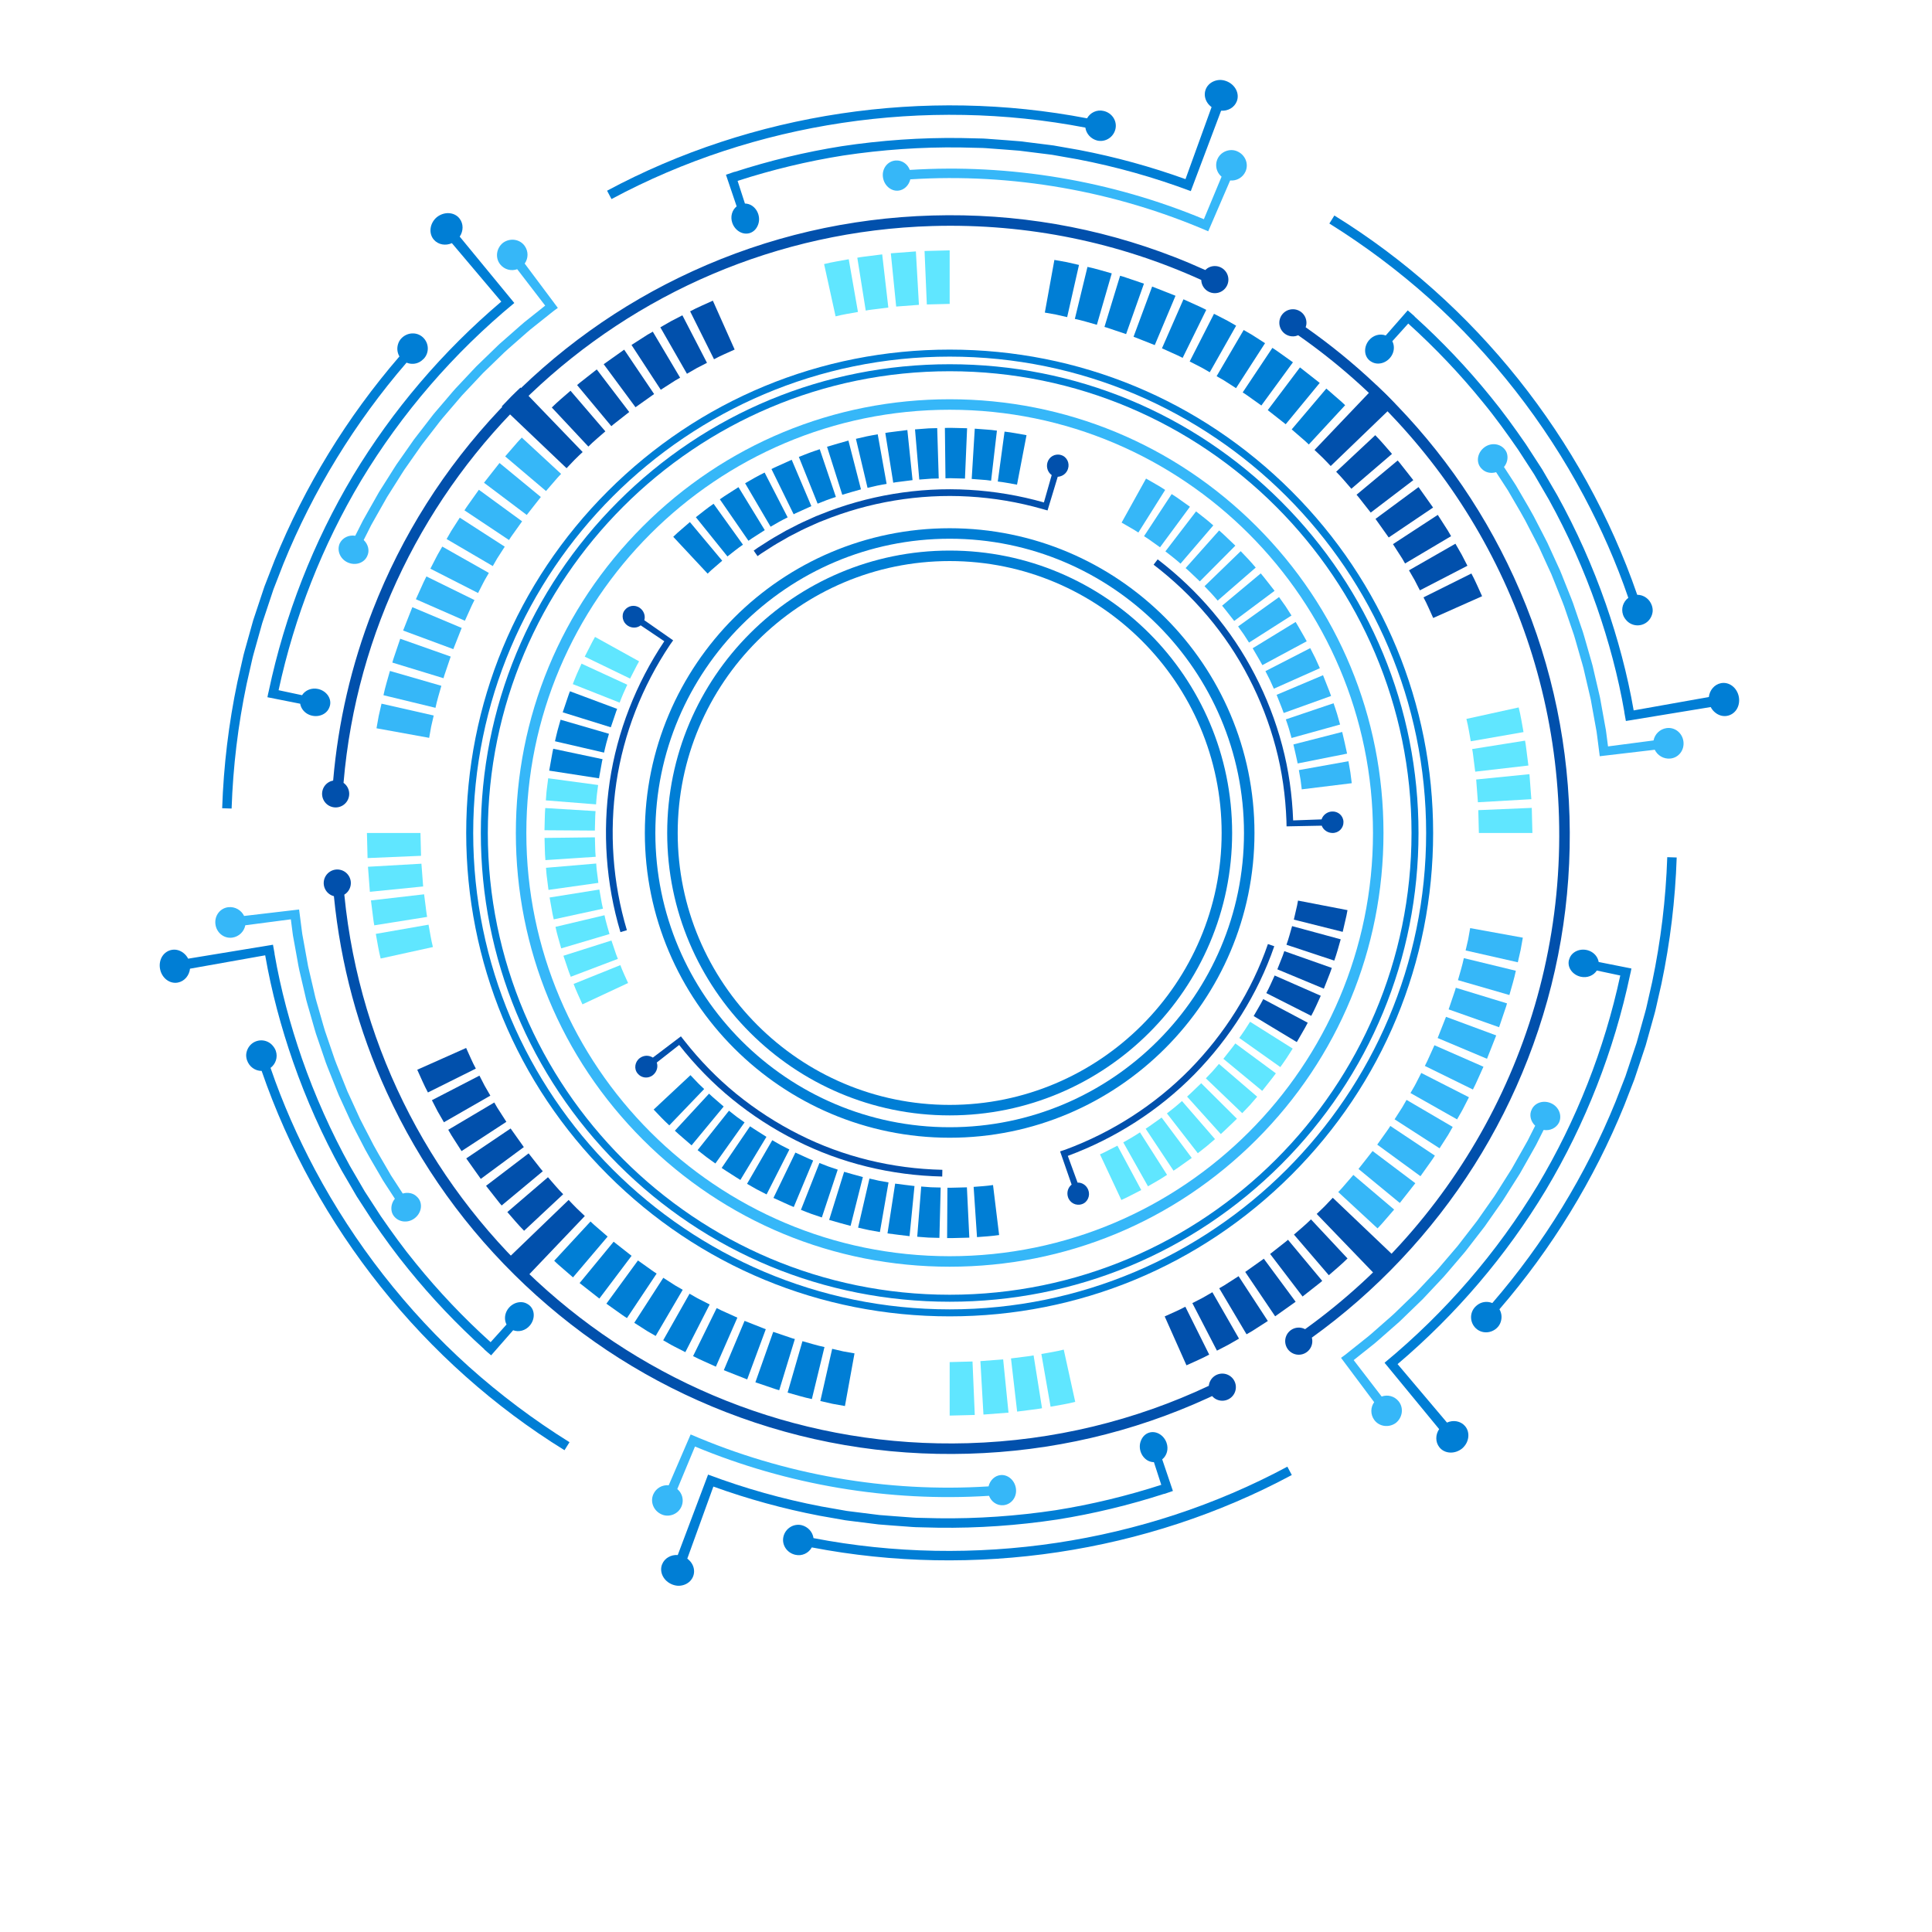 <svg xmlns="http://www.w3.org/2000/svg" xmlns:xlink="http://www.w3.org/1999/xlink" width="1000" zoomAndPan="magnify" viewBox="0 0 750 750" height="1000" preserveAspectRatio="xMidYMid meet" version="1.0"><defs><clipPath id="f132168270"><path d="M 256 555.766 L 455.633 555.766 L 455.633 615.598 L 256 615.598 Z M 256 555.766 " clip-rule="nonzero"/></clipPath><clipPath id="d18c83fb90"><path d="M 529 120 L 675.258 120 L 675.258 280 L 529 280 Z M 529 120 " clip-rule="nonzero"/></clipPath></defs><path fill="#0150ac" d="M 452.133 511.031 C 454.809 509.785 457.551 508.68 460.145 507.266 L 469.41 525.859 C 466.551 527.406 463.535 528.645 460.586 530.012 L 452.133 511.031 " fill-opacity="1" fill-rule="nonzero"/><path fill="#0150ac" d="M 462.871 505.867 C 464.18 505.188 465.504 504.539 466.805 503.844 L 470.641 501.637 L 480.977 519.656 L 476.746 522.086 C 475.316 522.852 473.859 523.574 472.418 524.32 L 462.871 505.867 " fill-opacity="1" fill-rule="nonzero"/><path fill="#0150ac" d="M 473.301 500.105 L 475.219 499.004 L 477.082 497.805 L 480.809 495.414 L 492.172 512.809 L 488.066 515.441 L 486.016 516.754 L 483.902 517.969 L 473.301 500.105 " fill-opacity="1" fill-rule="nonzero"/><path fill="#0150ac" d="M 483.391 493.766 L 490.613 488.637 L 502.965 505.34 L 495.012 510.988 L 483.391 493.766 " fill-opacity="1" fill-rule="nonzero"/><path fill="#60e6ff" d="M 368.66 528.762 L 377.527 528.531 L 378.406 549.285 L 368.66 549.531 L 368.66 528.762 " fill-opacity="1" fill-rule="nonzero"/><path fill="#60e6ff" d="M 380.59 528.387 L 389.426 527.715 L 391.5 548.387 L 381.773 549.129 L 380.59 528.387 " fill-opacity="1" fill-rule="nonzero"/><path fill="#60e6ff" d="M 392.465 527.34 L 396.859 526.781 C 398.324 526.578 399.801 526.461 401.242 526.16 L 404.512 546.676 C 402.918 546.996 401.293 547.141 399.684 547.363 L 394.852 547.98 L 392.465 527.34 " fill-opacity="1" fill-rule="nonzero"/><path fill="#60e6ff" d="M 404.258 525.617 C 407.16 525.082 410.086 524.656 412.945 523.918 L 417.402 544.211 C 414.25 545.012 411.031 545.492 407.836 546.082 L 404.258 525.617 " fill-opacity="1" fill-rule="nonzero"/><path fill="#0150ac" d="M 493.059 486.785 L 496.539 484.051 L 498.285 482.68 C 498.867 482.23 499.453 481.777 500 481.281 L 513.293 497.25 C 512.688 497.789 512.047 498.289 511.402 498.789 L 509.488 500.293 L 505.656 503.305 L 493.059 486.785 " fill-opacity="1" fill-rule="nonzero"/><path fill="#0150ac" d="M 502.312 479.27 C 504.535 477.324 506.824 475.457 508.918 473.363 L 523.109 488.535 C 520.801 490.832 518.293 492.898 515.844 495.039 L 502.312 479.27 " fill-opacity="1" fill-rule="nonzero"/><path fill="#0150ac" d="M 511.137 471.254 C 512.199 470.223 513.297 469.238 514.324 468.18 L 517.383 464.969 L 542.555 488.945 L 538.977 492.684 C 537.773 493.918 536.496 495.078 535.258 496.281 L 511.137 471.254 " fill-opacity="1" fill-rule="nonzero"/><path fill="#36b7f8" d="M 519.5 462.75 C 520.004 462.211 520.539 461.699 521.012 461.133 L 522.461 459.457 L 525.363 456.109 L 541.207 469.547 L 538.02 473.234 L 536.422 475.074 C 535.891 475.691 535.309 476.262 534.754 476.855 L 519.5 462.75 " fill-opacity="1" fill-rule="nonzero"/><path fill="#36b7f8" d="M 527.363 453.785 L 532.836 446.824 L 549.434 459.324 L 543.406 466.992 L 527.363 453.785 " fill-opacity="1" fill-rule="nonzero"/><path fill="#36b7f8" d="M 534.641 444.344 L 537.207 440.73 C 538.051 439.52 538.957 438.355 539.723 437.09 L 557.016 448.609 C 556.168 450 555.176 451.293 554.246 452.621 L 551.422 456.598 L 534.641 444.344 " fill-opacity="1" fill-rule="nonzero"/><path fill="#36b7f8" d="M 541.375 434.512 L 543.766 430.785 L 544.363 429.852 L 544.914 428.895 L 546.016 426.973 L 563.945 437.469 L 562.734 439.582 L 562.125 440.641 L 561.469 441.664 L 558.836 445.77 L 541.375 434.512 " fill-opacity="1" fill-rule="nonzero"/><path fill="#36b7f8" d="M 547.547 424.312 L 548.652 422.398 C 549.02 421.762 549.395 421.125 549.719 420.461 L 551.73 416.52 L 570.246 425.957 L 568.02 430.297 C 567.664 431.023 567.25 431.727 566.844 432.434 L 565.633 434.543 L 547.547 424.312 " fill-opacity="1" fill-rule="nonzero"/><path fill="#36b7f8" d="M 553.129 413.793 C 553.836 412.496 554.41 411.133 555.023 409.793 L 556.848 405.762 L 575.875 414.105 L 573.867 418.547 C 573.191 420.023 572.555 421.523 571.785 422.953 L 553.129 413.793 " fill-opacity="1" fill-rule="nonzero"/><path fill="#36b7f8" d="M 558.094 402.961 L 561.34 394.727 L 580.828 401.949 L 577.25 411.02 L 558.094 402.961 " fill-opacity="1" fill-rule="nonzero"/><path fill="#36b7f8" d="M 562.355 391.84 L 563.773 387.648 L 564.488 385.555 L 564.844 384.508 L 565.145 383.445 L 585.02 389.512 L 584.684 390.684 L 584.289 391.84 L 581.949 398.766 L 562.355 391.84 " fill-opacity="1" fill-rule="nonzero"/><path fill="#36b7f8" d="M 565.977 380.492 C 566.762 377.652 567.668 374.844 568.262 371.949 L 588.453 376.844 C 587.793 380.027 586.809 383.133 585.941 386.266 L 565.977 380.492 " fill-opacity="1" fill-rule="nonzero"/><path fill="#36b7f8" d="M 568.949 368.965 L 569.945 364.652 L 570.715 360.293 L 591.164 364.004 L 590.301 368.805 L 589.215 373.559 L 568.949 368.965 " fill-opacity="1" fill-rule="nonzero"/><path fill="#0150ac" d="M 180.953 406.82 C 182.195 409.496 183.305 412.234 184.719 414.828 L 166.121 424.094 C 164.578 421.234 163.336 418.223 161.973 415.273 L 180.953 406.82 " fill-opacity="1" fill-rule="nonzero"/><path fill="#0150ac" d="M 186.117 417.559 C 186.793 418.863 187.449 420.188 188.145 421.488 L 190.352 425.324 L 172.328 435.66 L 169.895 431.43 C 169.129 430 168.41 428.543 167.664 427.098 L 186.117 417.559 " fill-opacity="1" fill-rule="nonzero"/><path fill="#0150ac" d="M 191.883 427.984 L 192.984 429.902 L 196.57 435.492 L 179.172 446.852 L 176.543 442.746 L 175.23 440.691 L 174.008 438.582 L 191.883 427.984 " fill-opacity="1" fill-rule="nonzero"/><path fill="#0150ac" d="M 198.223 438.074 L 203.352 445.297 L 186.641 457.641 L 180.996 449.691 L 198.223 438.074 " fill-opacity="1" fill-rule="nonzero"/><path fill="#60e6ff" d="M 163.223 323.363 L 163.445 332.223 L 142.688 333.105 L 142.441 323.363 L 163.223 323.363 " fill-opacity="1" fill-rule="nonzero"/><path fill="#60e6ff" d="M 163.594 335.289 L 164.266 344.125 L 143.586 346.199 L 142.848 336.477 L 163.594 335.289 " fill-opacity="1" fill-rule="nonzero"/><path fill="#60e6ff" d="M 164.641 347.168 L 165.199 351.559 C 165.402 353.02 165.52 354.492 165.816 355.941 L 145.297 359.211 C 144.977 357.617 144.836 355.992 144.613 354.383 L 144 349.547 L 164.641 347.168 " fill-opacity="1" fill-rule="nonzero"/><path fill="#60e6ff" d="M 166.359 358.957 C 166.902 361.859 167.328 364.781 168.059 367.641 L 147.77 372.098 C 146.965 368.945 146.48 365.73 145.891 362.531 L 166.359 358.957 " fill-opacity="1" fill-rule="nonzero"/><path fill="#0150ac" d="M 205.203 447.738 L 207.941 451.219 L 209.309 452.965 C 209.762 453.543 210.211 454.125 210.711 454.676 L 194.742 467.969 C 194.195 467.363 193.695 466.723 193.199 466.082 L 191.688 464.164 L 188.68 460.332 L 205.203 447.738 " fill-opacity="1" fill-rule="nonzero"/><path fill="#0150ac" d="M 212.719 456.992 C 214.668 459.211 216.535 461.5 218.625 463.594 L 203.449 477.785 C 201.156 475.477 199.09 472.961 196.949 470.52 L 212.719 456.992 " fill-opacity="1" fill-rule="nonzero"/><path fill="#0150ac" d="M 220.742 465.812 C 221.77 466.871 222.758 467.973 223.816 469 L 227.027 472.059 L 203.047 497.219 L 199.305 493.648 C 198.07 492.445 196.906 491.164 195.707 489.93 L 220.742 465.812 " fill-opacity="1" fill-rule="nonzero"/><path fill="#007ed5" d="M 229.242 474.176 C 229.785 474.676 230.297 475.207 230.859 475.688 L 232.535 477.133 L 235.883 480.035 L 222.441 495.879 L 218.758 492.688 L 216.914 491.09 C 216.297 490.562 215.73 489.977 215.137 489.426 L 229.242 474.176 " fill-opacity="1" fill-rule="nonzero"/><path fill="#007ed5" d="M 238.211 482.031 L 245.176 487.508 L 232.672 504.102 L 225.004 498.078 L 238.211 482.031 " fill-opacity="1" fill-rule="nonzero"/><path fill="#007ed5" d="M 247.652 489.312 L 251.266 491.875 C 252.477 492.719 253.645 493.629 254.91 494.395 L 243.383 511.676 C 241.996 510.836 240.707 509.84 239.371 508.914 L 235.398 506.09 L 247.652 489.312 " fill-opacity="1" fill-rule="nonzero"/><path fill="#007ed5" d="M 257.492 496.043 L 261.219 498.438 L 262.148 499.035 L 265.031 500.688 L 254.531 518.613 L 252.414 517.395 L 251.359 516.789 L 250.328 516.133 L 246.223 513.504 L 257.492 496.043 " fill-opacity="1" fill-rule="nonzero"/><path fill="#007ed5" d="M 267.684 502.215 L 269.605 503.32 C 270.242 503.691 270.879 504.062 271.547 504.383 L 275.488 506.398 L 266.047 524.906 L 261.707 522.684 C 260.973 522.324 260.27 521.918 259.57 521.512 L 257.453 520.293 L 267.684 502.215 " fill-opacity="1" fill-rule="nonzero"/><path fill="#007ed5" d="M 278.211 507.797 C 279.512 508.504 280.871 509.078 282.211 509.684 L 286.246 511.512 L 277.902 530.539 L 273.457 528.531 C 271.977 527.855 270.48 527.215 269.051 526.441 L 278.211 507.797 " fill-opacity="1" fill-rule="nonzero"/><path fill="#007ed5" d="M 289.043 512.762 L 297.277 516.008 L 290.059 535.484 L 280.984 531.906 L 289.043 512.762 " fill-opacity="1" fill-rule="nonzero"/><path fill="#007ed5" d="M 300.164 517.023 L 304.363 518.441 L 306.457 519.148 L 307.5 519.508 L 308.566 519.809 L 302.492 539.68 L 301.324 539.344 L 300.172 538.953 L 297.863 538.172 L 293.238 536.605 L 300.164 517.023 " fill-opacity="1" fill-rule="nonzero"/><path fill="#007ed5" d="M 311.512 520.645 C 314.359 521.422 317.172 522.332 320.062 522.926 L 315.164 543.113 C 311.977 542.453 308.875 541.465 305.742 540.605 L 311.512 520.645 " fill-opacity="1" fill-rule="nonzero"/><path fill="#007ed5" d="M 323.047 523.613 L 327.359 524.609 L 331.719 525.379 L 328.004 545.82 L 323.207 544.961 L 318.453 543.875 L 323.047 523.613 " fill-opacity="1" fill-rule="nonzero"/><path fill="#0150ac" d="M 285.188 135.691 C 282.508 136.938 279.77 138.043 277.18 139.461 L 267.906 120.863 C 270.77 119.316 273.777 118.082 276.727 116.719 L 285.188 135.691 " fill-opacity="1" fill-rule="nonzero"/><path fill="#0150ac" d="M 274.449 140.855 C 273.141 141.535 271.812 142.188 270.512 142.879 L 266.672 145.094 L 256.34 127.066 L 260.57 124.641 C 262.004 123.871 263.461 123.148 264.902 122.402 L 274.449 140.855 " fill-opacity="1" fill-rule="nonzero"/><path fill="#0150ac" d="M 264.02 146.621 L 262.098 147.723 L 256.508 151.309 L 245.148 133.914 L 249.25 131.285 L 251.301 129.969 L 253.414 128.754 L 264.02 146.621 " fill-opacity="1" fill-rule="nonzero"/><path fill="#0150ac" d="M 253.926 152.961 L 246.703 158.09 L 234.355 141.383 L 242.305 135.738 L 253.926 152.961 " fill-opacity="1" fill-rule="nonzero"/><path fill="#60e6ff" d="M 368.66 117.969 L 359.793 118.191 L 358.91 97.438 L 368.66 97.191 L 368.66 117.969 " fill-opacity="1" fill-rule="nonzero"/><path fill="#60e6ff" d="M 356.727 118.336 L 347.895 119.008 L 345.82 98.336 L 355.543 97.598 L 356.727 118.336 " fill-opacity="1" fill-rule="nonzero"/><path fill="#60e6ff" d="M 344.848 119.387 L 340.457 119.945 C 338.996 120.148 337.52 120.266 336.078 120.562 L 332.805 100.047 C 334.402 99.727 336.023 99.582 337.633 99.363 L 342.469 98.75 L 344.848 119.387 " fill-opacity="1" fill-rule="nonzero"/><path fill="#60e6ff" d="M 333.059 121.105 C 330.156 121.645 327.23 122.066 324.375 122.805 L 319.914 102.512 C 323.066 101.715 326.285 101.23 329.48 100.641 L 333.059 121.105 " fill-opacity="1" fill-rule="nonzero"/><path fill="#0150ac" d="M 244.262 159.941 L 240.777 162.68 L 239.035 164.043 C 238.449 164.5 237.867 164.949 237.32 165.441 L 224.027 149.48 C 224.629 148.934 225.273 148.438 225.91 147.938 L 227.824 146.43 L 231.664 143.418 L 244.262 159.941 " fill-opacity="1" fill-rule="nonzero"/><path fill="#0150ac" d="M 235 167.453 C 232.785 169.402 230.488 171.27 228.402 173.359 L 214.207 158.188 C 216.516 155.895 219.027 153.828 221.473 151.688 L 235 167.453 " fill-opacity="1" fill-rule="nonzero"/><path fill="#0150ac" d="M 226.184 175.477 C 225.121 176.5 224.02 177.488 222.992 178.551 L 219.938 181.758 L 194.766 157.785 L 198.344 154.039 C 199.547 152.805 200.82 151.645 202.059 150.441 L 226.184 175.477 " fill-opacity="1" fill-rule="nonzero"/><path fill="#36b7f8" d="M 217.82 183.973 C 217.316 184.516 216.781 185.023 216.305 185.59 L 214.855 187.266 L 211.957 190.613 L 196.109 177.176 L 199.301 173.492 L 200.895 171.648 C 201.422 171.031 202.012 170.465 202.562 169.867 L 217.82 183.973 " fill-opacity="1" fill-rule="nonzero"/><path fill="#36b7f8" d="M 209.953 192.938 L 204.484 199.906 L 187.887 187.402 L 193.91 179.734 L 209.953 192.938 " fill-opacity="1" fill-rule="nonzero"/><path fill="#36b7f8" d="M 202.68 202.383 L 200.109 205.992 C 199.266 207.203 198.363 208.371 197.594 209.637 L 180.305 198.113 C 181.152 196.727 182.145 195.438 183.07 194.102 L 185.898 190.129 L 202.68 202.383 " fill-opacity="1" fill-rule="nonzero"/><path fill="#36b7f8" d="M 195.941 212.219 L 193.547 215.945 L 192.949 216.871 L 192.402 217.836 L 191.301 219.75 L 173.371 209.254 L 174.582 207.141 L 175.191 206.082 L 175.852 205.059 L 178.484 200.953 L 195.941 212.219 " fill-opacity="1" fill-rule="nonzero"/><path fill="#36b7f8" d="M 189.773 222.41 L 188.668 224.324 C 188.293 224.965 187.926 225.602 187.602 226.266 L 185.586 230.207 L 167.074 220.766 L 169.301 216.426 C 169.656 215.699 170.062 214.996 170.473 214.293 L 171.688 212.18 L 189.773 222.41 " fill-opacity="1" fill-rule="nonzero"/><path fill="#36b7f8" d="M 184.188 232.938 C 183.484 234.234 182.902 235.594 182.297 236.934 L 180.473 240.969 L 161.445 232.621 L 163.453 228.18 C 164.129 226.699 164.766 225.207 165.535 223.773 L 184.188 232.938 " fill-opacity="1" fill-rule="nonzero"/><path fill="#36b7f8" d="M 179.227 243.766 L 175.977 251.996 L 156.492 244.773 L 160.07 235.703 L 179.227 243.766 " fill-opacity="1" fill-rule="nonzero"/><path fill="#36b7f8" d="M 174.961 254.883 L 173.543 259.074 L 172.832 261.172 L 172.477 262.215 L 172.176 263.281 L 152.301 257.211 L 152.637 256.043 L 153.023 254.891 L 153.809 252.574 L 155.371 247.961 L 174.961 254.883 " fill-opacity="1" fill-rule="nonzero"/><path fill="#36b7f8" d="M 171.336 266.23 C 170.555 269.07 169.645 271.879 169.055 274.773 L 148.859 269.879 C 149.523 266.695 150.508 263.59 151.375 260.457 L 171.336 266.23 " fill-opacity="1" fill-rule="nonzero"/><path fill="#36b7f8" d="M 168.367 277.762 L 167.375 282.07 L 166.598 286.43 L 146.156 282.719 L 147.016 277.922 L 148.105 273.164 L 168.367 277.762 " fill-opacity="1" fill-rule="nonzero"/><path fill="#0150ac" d="M 556.363 239.902 C 555.125 237.23 554.012 234.492 552.598 231.895 L 571.195 222.629 C 572.742 225.492 573.98 228.5 575.348 231.449 L 556.363 239.902 " fill-opacity="1" fill-rule="nonzero"/><path fill="#0150ac" d="M 551.199 229.172 C 550.523 227.859 549.867 226.539 549.176 225.234 L 546.965 221.398 L 564.992 211.07 L 567.418 215.293 C 568.188 216.73 568.91 218.184 569.656 219.625 L 551.199 229.172 " fill-opacity="1" fill-rule="nonzero"/><path fill="#0150ac" d="M 545.438 218.742 L 544.336 216.82 L 543.137 214.961 L 540.75 211.234 L 558.145 199.875 L 560.777 203.98 L 562.09 206.031 L 563.309 208.141 L 545.438 218.742 " fill-opacity="1" fill-rule="nonzero"/><path fill="#0150ac" d="M 539.094 208.648 L 533.965 201.434 L 550.68 189.082 L 556.32 197.031 L 539.094 208.648 " fill-opacity="1" fill-rule="nonzero"/><path fill="#60e6ff" d="M 574.098 323.363 L 573.871 314.5 L 594.633 313.617 L 594.875 323.363 L 574.098 323.363 " fill-opacity="1" fill-rule="nonzero"/><path fill="#60e6ff" d="M 573.723 311.434 L 573.051 302.598 L 593.73 300.531 L 594.469 310.246 L 573.723 311.434 " fill-opacity="1" fill-rule="nonzero"/><path fill="#60e6ff" d="M 572.676 299.559 L 572.117 295.164 C 571.918 293.703 571.797 292.23 571.496 290.785 L 592.016 287.516 C 592.344 289.113 592.48 290.73 592.707 292.34 L 593.32 297.176 L 572.676 299.559 " fill-opacity="1" fill-rule="nonzero"/><path fill="#60e6ff" d="M 570.953 287.766 C 570.418 284.867 569.992 281.941 569.254 279.082 L 589.551 274.625 C 590.352 277.781 590.84 281 591.426 284.195 L 570.953 287.766 " fill-opacity="1" fill-rule="nonzero"/><path fill="#0150ac" d="M 532.117 198.984 L 529.375 195.508 L 528.012 193.766 C 527.555 193.18 527.105 192.598 526.609 192.051 L 542.578 178.758 C 543.125 179.359 543.621 180 544.121 180.645 L 545.629 182.559 L 548.641 186.395 L 532.117 198.984 " fill-opacity="1" fill-rule="nonzero"/><path fill="#0150ac" d="M 524.598 189.734 C 522.652 187.516 520.781 185.223 518.695 183.133 L 533.871 168.941 C 536.164 171.246 538.23 173.762 540.371 176.203 L 524.598 189.734 " fill-opacity="1" fill-rule="nonzero"/><path fill="#0150ac" d="M 516.578 180.91 C 515.547 179.852 514.562 178.75 513.504 177.723 L 510.293 174.672 L 534.273 149.504 L 538.012 153.078 C 539.25 154.277 540.414 155.559 541.609 156.797 L 516.578 180.91 " fill-opacity="1" fill-rule="nonzero"/><path fill="#007ed5" d="M 508.074 172.555 C 507.535 172.051 507.02 171.516 506.461 171.035 L 504.781 169.59 L 501.438 166.691 L 514.875 150.844 L 518.559 154.039 L 520.398 155.633 C 521.023 156.16 521.586 156.746 522.184 157.301 L 508.074 172.555 " fill-opacity="1" fill-rule="nonzero"/><path fill="#007ed5" d="M 499.109 164.691 L 492.145 159.215 L 504.645 142.625 L 512.312 148.652 L 499.109 164.691 " fill-opacity="1" fill-rule="nonzero"/><path fill="#007ed5" d="M 489.66 157.414 L 486.055 154.848 C 484.844 154.004 483.676 153.098 482.41 152.336 L 493.934 135.047 C 495.32 135.895 496.613 136.883 497.945 137.812 L 501.918 140.641 L 489.66 157.414 " fill-opacity="1" fill-rule="nonzero"/><path fill="#007ed5" d="M 479.828 150.684 L 476.102 148.289 L 475.172 147.688 L 472.289 146.035 L 482.789 128.109 L 484.906 129.328 L 485.961 129.938 L 486.984 130.59 L 491.09 133.223 L 479.828 150.684 " fill-opacity="1" fill-rule="nonzero"/><path fill="#007ed5" d="M 469.629 144.516 L 467.715 143.406 C 467.078 143.035 466.441 142.66 465.773 142.34 L 461.832 140.328 L 471.273 121.816 L 475.613 124.039 C 476.344 124.398 477.043 124.805 477.75 125.215 L 479.867 126.43 L 469.629 144.516 " fill-opacity="1" fill-rule="nonzero"/><path fill="#007ed5" d="M 459.105 138.926 C 457.809 138.223 456.449 137.645 455.105 137.039 L 451.074 135.215 L 459.418 116.188 L 463.863 118.199 C 465.336 118.867 466.836 119.508 468.27 120.281 L 459.105 138.926 " fill-opacity="1" fill-rule="nonzero"/><path fill="#007ed5" d="M 448.277 133.965 L 440.043 130.723 L 447.262 111.238 L 456.332 114.816 L 448.277 133.965 " fill-opacity="1" fill-rule="nonzero"/><path fill="#007ed5" d="M 437.152 129.699 L 432.957 128.289 L 430.863 127.574 L 429.812 127.215 L 428.75 126.914 L 434.82 107.047 L 435.992 107.383 L 437.148 107.77 L 439.457 108.551 L 444.078 110.117 L 437.152 129.699 " fill-opacity="1" fill-rule="nonzero"/><path fill="#007ed5" d="M 425.805 126.082 C 422.961 125.301 420.148 124.391 417.254 123.801 L 422.156 103.609 C 425.34 104.27 428.441 105.258 431.578 106.125 L 425.805 126.082 " fill-opacity="1" fill-rule="nonzero"/><path fill="#007ed5" d="M 414.27 123.109 L 409.961 122.121 L 405.602 121.344 L 409.312 100.902 L 414.113 101.762 L 418.863 102.848 L 414.27 123.109 " fill-opacity="1" fill-rule="nonzero"/><path fill="#60e6ff" d="M 427.012 448.129 C 428.172 447.637 429.289 447.055 430.41 446.473 L 433.777 444.75 L 443.031 461.973 L 439.188 463.945 C 437.91 464.605 436.629 465.266 435.309 465.836 L 427.012 448.129 " fill-opacity="1" fill-rule="nonzero"/><path fill="#60e6ff" d="M 436.055 443.473 L 439.336 441.59 C 439.887 441.281 440.418 440.953 440.945 440.602 L 442.535 439.582 L 453.047 456.074 L 451.227 457.238 C 450.621 457.633 450.016 458.012 449.383 458.359 L 445.641 460.516 L 436.055 443.473 " fill-opacity="1" fill-rule="nonzero"/><path fill="#60e6ff" d="M 444.746 438.168 C 445.824 437.52 446.82 436.742 447.855 436.023 L 450.938 433.836 L 462.633 449.504 L 459.117 452.012 C 457.934 452.828 456.789 453.707 455.562 454.461 L 444.746 438.168 " fill-opacity="1" fill-rule="nonzero"/><path fill="#60e6ff" d="M 453 432.223 L 455.973 429.883 C 456.949 429.09 457.883 428.242 458.844 427.422 L 471.656 442.195 C 470.562 443.129 469.496 444.09 468.379 445.004 L 464.988 447.672 L 453 432.223 " fill-opacity="1" fill-rule="nonzero"/><path fill="#60e6ff" d="M 460.824 425.707 C 461.777 424.883 462.66 423.98 463.578 423.121 C 464.488 422.246 465.418 421.395 466.305 420.504 L 480.172 434.289 C 479.156 435.309 478.098 436.289 477.062 437.285 C 476.012 438.266 475 439.289 473.918 440.238 L 460.824 425.707 " fill-opacity="1" fill-rule="nonzero"/><path fill="#60e6ff" d="M 468.117 418.605 L 470.723 415.867 L 473.195 413.008 L 488.035 425.742 L 485.207 429.004 L 482.234 432.129 L 468.117 418.605 " fill-opacity="1" fill-rule="nonzero"/><path fill="#60e6ff" d="M 474.914 411.027 L 477.25 408.055 L 478.418 406.57 C 478.812 406.078 479.199 405.578 479.555 405.059 L 495.289 416.672 C 494.879 417.266 494.441 417.836 493.992 418.395 L 492.66 420.094 L 489.988 423.48 L 474.914 411.027 " fill-opacity="1" fill-rule="nonzero"/><path fill="#60e6ff" d="M 481.07 402.926 C 481.785 401.891 482.559 400.891 483.238 399.828 L 485.277 396.645 L 501.824 407.062 L 499.492 410.699 C 498.715 411.906 497.844 413.055 497.023 414.238 L 481.07 402.926 " fill-opacity="1" fill-rule="nonzero"/><path fill="#0150ac" d="M 486.672 394.43 L 488.559 391.156 C 489.184 390.059 489.84 388.98 490.391 387.844 L 507.664 397.016 C 507.027 398.309 506.285 399.543 505.574 400.793 L 503.418 404.535 L 486.672 394.43 " fill-opacity="1" fill-rule="nonzero"/><path fill="#0150ac" d="M 491.578 385.516 C 492.781 383.297 493.773 380.98 494.816 378.688 L 512.723 386.551 C 511.535 389.172 510.383 391.816 509.023 394.352 L 491.578 385.516 " fill-opacity="1" fill-rule="nonzero"/><path fill="#0150ac" d="M 495.859 376.289 L 497.945 371.016 C 498.176 370.426 498.352 369.824 498.562 369.23 L 517.004 375.738 C 516.766 376.418 516.555 377.109 516.289 377.777 L 515.5 379.789 L 513.914 383.809 L 495.859 376.289 " fill-opacity="1" fill-rule="nonzero"/><path fill="#0150ac" d="M 499.398 366.75 C 500.262 364.383 500.887 361.938 501.59 359.516 L 520.461 364.641 C 519.668 367.406 518.938 370.195 517.961 372.906 L 499.398 366.75 " fill-opacity="1" fill-rule="nonzero"/><path fill="#0150ac" d="M 502.266 356.992 L 503.113 353.312 L 503.539 351.465 C 503.684 350.855 503.77 350.23 503.887 349.609 L 523.094 353.316 C 522.953 354.023 522.852 354.738 522.691 355.438 L 522.207 357.539 L 521.234 361.75 L 502.266 356.992 " fill-opacity="1" fill-rule="nonzero"/><path fill="#0150ac" d="M 414.59 464.711 C 415.32 466.992 417.742 468.223 420.004 467.453 C 421.137 467.09 421.965 466.23 422.402 465.215 C 422.844 464.199 422.887 463.016 422.453 461.898 C 421.746 460.094 420.031 459.008 418.316 459.09 L 414.52 448.715 C 432.957 441.898 449.918 431.035 463.719 416.996 C 477.477 402.945 488.277 385.934 494.668 367.332 L 492.207 366.477 C 485.945 384.707 475.348 401.391 461.859 415.168 C 448.328 428.93 431.695 439.582 413.625 446.27 L 412.578 446.617 L 411.531 446.973 L 416.004 459.867 C 414.633 460.918 413.996 462.863 414.59 464.711 " fill-opacity="1" fill-rule="nonzero"/><path fill="#007ed5" d="M 268.035 417.379 L 270.645 420.117 C 271.07 420.582 271.52 421.023 271.984 421.449 L 273.355 422.758 L 259.82 436.867 L 258.258 435.379 C 257.73 434.891 257.219 434.383 256.73 433.855 L 253.75 430.73 L 268.035 417.379 " fill-opacity="1" fill-rule="nonzero"/><path fill="#007ed5" d="M 275.246 424.562 C 276.137 425.453 277.129 426.238 278.074 427.078 L 280.93 429.555 L 268.469 444.621 L 265.203 441.801 C 264.125 440.848 263.004 439.941 261.98 438.93 L 275.246 424.562 " fill-opacity="1" fill-rule="nonzero"/><path fill="#007ed5" d="M 282.988 431.176 L 285.957 433.516 C 286.965 434.27 288.008 434.98 289.035 435.719 L 277.711 451.66 C 276.543 450.82 275.352 450.004 274.207 449.141 L 270.812 446.477 L 282.988 431.176 " fill-opacity="1" fill-rule="nonzero"/><path fill="#007ed5" d="M 291.164 437.234 C 292.195 437.957 293.277 438.605 294.332 439.293 C 295.398 439.969 296.445 440.668 297.527 441.324 L 287.41 458.059 C 286.18 457.316 284.98 456.516 283.766 455.75 C 282.559 454.961 281.328 454.219 280.148 453.391 L 291.164 437.234 " fill-opacity="1" fill-rule="nonzero"/><path fill="#007ed5" d="M 299.793 442.629 L 303.074 444.512 L 306.441 446.234 L 297.59 463.672 L 293.746 461.699 L 290 459.555 L 299.793 442.629 " fill-opacity="1" fill-rule="nonzero"/><path fill="#007ed5" d="M 308.77 447.426 L 312.207 448.992 C 313.363 449.496 314.492 450.062 315.668 450.516 L 308.137 468.562 C 306.797 468.039 305.5 467.402 304.184 466.824 C 302.879 466.223 301.555 465.645 300.254 465.031 L 308.77 447.426 " fill-opacity="1" fill-rule="nonzero"/><path fill="#007ed5" d="M 318.102 451.477 C 319.277 451.934 320.441 452.418 321.625 452.848 L 325.203 454.055 L 319.039 472.613 L 314.949 471.223 C 313.594 470.734 312.262 470.184 310.918 469.664 L 318.102 451.477 " fill-opacity="1" fill-rule="nonzero"/><path fill="#007ed5" d="M 327.684 454.898 C 330.113 455.566 332.523 456.309 334.965 456.93 L 330.195 475.887 C 327.402 475.184 324.648 474.348 321.875 473.566 L 327.684 454.898 " fill-opacity="1" fill-rule="nonzero"/><path fill="#007ed5" d="M 337.516 457.512 C 338.746 457.789 339.965 458.098 341.203 458.352 L 344.926 459.012 L 341.574 478.277 L 337.324 477.516 C 335.914 477.227 334.516 476.879 333.113 476.562 L 337.516 457.512 " fill-opacity="1" fill-rule="nonzero"/><path fill="#007ed5" d="M 347.5 459.477 C 349.996 459.797 352.496 460.133 355.004 460.414 L 353.086 479.875 C 350.227 479.559 347.371 479.176 344.523 478.801 L 347.5 459.477 " fill-opacity="1" fill-rule="nonzero"/><path fill="#007ed5" d="M 357.613 460.609 L 361.387 460.898 L 365.168 461 L 364.68 480.547 C 363.242 480.512 361.805 480.484 360.371 480.426 L 356.066 480.102 L 357.613 460.609 " fill-opacity="1" fill-rule="nonzero"/><path fill="#007ed5" d="M 367.789 461.07 C 368.418 461.102 369.047 461.09 369.68 461.066 L 371.57 461.02 L 375.352 460.922 L 376.289 480.453 L 371.973 480.562 L 369.82 480.617 C 369.102 480.645 368.387 480.648 367.668 480.621 L 367.789 461.07 " fill-opacity="1" fill-rule="nonzero"/><path fill="#007ed5" d="M 377.965 460.746 C 380.48 460.551 383 460.406 385.492 460.031 L 387.859 479.441 C 385.008 479.859 382.133 480.035 379.27 480.25 L 377.965 460.746 " fill-opacity="1" fill-rule="nonzero"/><path fill="#0150ac" d="M 248.422 410.703 C 246.488 412.098 245.988 414.836 247.492 416.691 C 248.969 418.562 251.66 418.844 253.504 417.32 C 255.004 416.09 255.531 414.105 254.957 412.477 L 263.645 405.656 C 269.727 413.379 276.613 420.492 284.25 426.703 C 291.879 432.91 300.18 438.289 308.965 442.703 C 326.516 451.602 346.094 456.297 365.77 456.723 L 365.824 454.117 C 346.523 453.695 327.344 449.098 310.133 440.371 C 301.52 436.043 293.383 430.773 285.895 424.688 C 278.41 418.602 271.66 411.625 265.695 404.047 L 265.012 403.176 L 264.328 402.309 L 253.449 410.555 C 252.707 410.086 251.859 409.832 250.984 409.84 C 250.109 409.855 249.207 410.133 248.422 410.703 " fill-opacity="1" fill-rule="nonzero"/><path fill="#60e6ff" d="M 248.094 256.727 C 247.441 257.805 246.91 258.949 246.32 260.066 L 244.598 263.43 L 226.996 254.906 L 228.961 251.066 C 229.625 249.789 230.246 248.484 230.988 247.25 L 248.094 256.727 " fill-opacity="1" fill-rule="nonzero"/><path fill="#60e6ff" d="M 243.508 265.809 L 241.953 269.25 C 241.438 270.402 241.012 271.594 240.543 272.758 L 222.355 265.57 C 222.891 264.238 223.387 262.883 223.969 261.566 L 225.746 257.629 L 243.508 265.809 " fill-opacity="1" fill-rule="nonzero"/><path fill="#007ed5" d="M 239.582 275.195 C 239.336 275.773 239.129 276.367 238.934 276.969 L 238.332 278.758 L 237.117 282.336 L 218.445 276.523 L 219.828 272.426 L 220.52 270.383 C 220.746 269.695 220.984 269.016 221.258 268.352 L 239.582 275.195 " fill-opacity="1" fill-rule="nonzero"/><path fill="#007ed5" d="M 236.398 284.855 L 235.367 288.488 C 235.035 289.707 234.789 290.941 234.492 292.164 L 215.445 287.754 C 215.777 286.355 216.07 284.941 216.445 283.551 L 217.617 279.395 L 236.398 284.855 " fill-opacity="1" fill-rule="nonzero"/><path fill="#007ed5" d="M 233.906 294.715 L 233.695 295.637 L 233.531 296.57 L 233.195 298.426 L 232.531 302.148 L 213.203 299.16 L 213.957 294.91 L 214.34 292.781 L 214.535 291.723 L 214.773 290.668 L 233.906 294.715 " fill-opacity="1" fill-rule="nonzero"/><path fill="#60e6ff" d="M 232.191 304.742 L 231.711 308.492 C 231.621 309.117 231.57 309.742 231.527 310.375 L 231.391 312.258 L 211.895 310.707 L 212.059 308.555 C 212.109 307.836 212.164 307.121 212.266 306.406 L 212.809 302.125 L 232.191 304.742 " fill-opacity="1" fill-rule="nonzero"/><path fill="#60e6ff" d="M 231.188 314.871 C 231.062 316.121 231.055 317.387 231.02 318.648 L 230.926 322.43 L 211.371 322.301 L 211.477 317.992 C 211.516 316.555 211.535 315.117 211.668 313.684 L 231.188 314.871 " fill-opacity="1" fill-rule="nonzero"/><path fill="#60e6ff" d="M 230.945 325.051 L 231.039 328.832 C 231.062 329.461 231.059 330.094 231.102 330.719 L 231.246 332.605 L 211.73 333.898 L 211.574 331.75 C 211.523 331.031 211.523 330.312 211.5 329.594 L 211.391 325.285 L 230.945 325.051 " fill-opacity="1" fill-rule="nonzero"/><path fill="#60e6ff" d="M 231.445 335.219 L 231.586 337.105 C 231.629 337.73 231.734 338.355 231.812 338.98 L 232.285 342.73 L 212.918 345.457 L 212.379 341.176 C 212.293 340.457 212.176 339.746 212.125 339.031 L 211.961 336.879 L 231.445 335.219 " fill-opacity="1" fill-rule="nonzero"/><path fill="#60e6ff" d="M 232.664 345.316 L 233.328 349.039 L 233.66 350.902 C 233.781 351.52 233.938 352.129 234.078 352.746 L 214.965 356.898 C 214.805 356.195 214.629 355.496 214.496 354.789 L 214.113 352.664 L 213.355 348.41 L 232.664 345.316 " fill-opacity="1" fill-rule="nonzero"/><path fill="#60e6ff" d="M 234.664 355.293 C 235.172 357.766 235.93 360.168 236.605 362.598 L 217.859 368.156 C 217.082 365.383 216.23 362.629 215.637 359.809 L 234.664 355.293 " fill-opacity="1" fill-rule="nonzero"/><path fill="#60e6ff" d="M 237.359 365.102 L 238.57 368.68 L 239.172 370.469 C 239.383 371.07 239.633 371.645 239.859 372.234 L 221.574 379.176 C 221.316 378.5 221.035 377.836 220.797 377.16 L 220.105 375.117 L 218.719 371.02 L 237.359 365.102 " fill-opacity="1" fill-rule="nonzero"/><path fill="#60e6ff" d="M 240.816 374.664 C 241.688 377.035 242.801 379.301 243.82 381.605 L 226.102 389.887 C 224.93 387.258 223.676 384.66 222.672 381.961 L 240.816 374.664 " fill-opacity="1" fill-rule="nonzero"/><path fill="#0150ac" d="M 248.422 236.02 C 246.492 234.602 243.809 235.027 242.43 236.973 C 241.723 237.926 241.574 239.125 241.809 240.195 C 242.047 241.273 242.703 242.262 243.711 242.906 C 245.344 243.957 247.371 243.832 248.715 242.762 L 257.879 248.93 C 246.934 265.277 239.582 283.996 236.684 303.457 C 233.812 322.914 235.211 343.031 240.855 361.848 L 243.355 361.098 C 240.598 351.867 238.855 342.332 238.176 332.711 C 237.496 323.086 237.855 313.375 239.258 303.84 C 242.105 284.762 249.312 266.418 260.039 250.387 C 260.234 250.074 260.465 249.785 260.676 249.48 L 261.316 248.582 L 250.117 240.766 C 250.617 239.113 249.988 237.164 248.422 236.02 " fill-opacity="1" fill-rule="nonzero"/><path fill="#007ed5" d="M 394.805 188.145 C 392.316 187.727 389.852 187.184 387.34 186.93 L 389.969 167.555 C 392.836 167.855 395.656 168.453 398.492 168.938 L 394.805 188.145 " fill-opacity="1" fill-rule="nonzero"/><path fill="#007ed5" d="M 384.746 186.602 L 382.871 186.359 L 380.984 186.211 L 377.215 185.926 L 378.406 166.41 L 382.715 166.734 L 384.863 166.906 L 387.004 167.176 L 384.746 186.602 " fill-opacity="1" fill-rule="nonzero"/><path fill="#007ed5" d="M 374.598 185.781 L 370.816 185.691 L 368.922 185.637 C 368.297 185.629 367.664 185.668 367.031 185.676 L 366.805 166.121 C 367.523 166.113 368.242 166.074 368.961 166.09 L 371.117 166.137 L 375.426 166.246 L 374.598 185.781 " fill-opacity="1" fill-rule="nonzero"/><path fill="#007ed5" d="M 364.414 185.742 L 362.523 185.785 L 361.574 185.809 L 360.633 185.883 L 356.859 186.168 L 355.207 166.688 L 359.512 166.363 L 360.59 166.285 L 363.82 166.199 L 364.414 185.742 " fill-opacity="1" fill-rule="nonzero"/><path fill="#007ed5" d="M 354.25 186.387 L 350.5 186.863 L 348.629 187.098 L 347.688 187.219 L 346.758 187.387 L 343.676 168.078 L 344.738 167.891 L 345.805 167.75 L 347.945 167.477 L 352.234 166.938 L 354.25 186.387 " fill-opacity="1" fill-rule="nonzero"/><path fill="#007ed5" d="M 344.184 187.848 C 342.941 188.074 341.695 188.262 340.461 188.531 L 336.781 189.383 L 332.27 170.355 L 336.48 169.387 C 337.887 169.086 339.309 168.863 340.727 168.598 L 344.184 187.848 " fill-opacity="1" fill-rule="nonzero"/><path fill="#007ed5" d="M 334.227 189.969 C 331.809 190.676 329.371 191.309 326.965 192.07 L 321.055 173.43 C 323.801 172.562 326.59 171.832 329.355 171.031 L 334.227 189.969 " fill-opacity="1" fill-rule="nonzero"/><path fill="#007ed5" d="M 324.488 192.906 C 323.301 193.32 322.094 193.699 320.918 194.141 L 317.402 195.523 L 310.113 177.375 L 314.137 175.797 C 315.484 175.293 316.859 174.859 318.219 174.387 L 324.488 192.906 " fill-opacity="1" fill-rule="nonzero"/><path fill="#007ed5" d="M 314.969 196.484 L 311.523 198.047 L 308.938 199.211 L 308.098 199.641 L 299.484 182.09 L 300.449 181.598 L 301.43 181.152 L 303.398 180.262 L 307.336 178.484 L 314.969 196.484 " fill-opacity="1" fill-rule="nonzero"/><path fill="#007ed5" d="M 305.766 200.84 C 304.652 201.422 303.508 201.953 302.418 202.586 L 299.141 204.473 L 289.254 187.602 L 293 185.453 C 294.246 184.734 295.547 184.121 296.824 183.449 L 305.766 200.84 " fill-opacity="1" fill-rule="nonzero"/><path fill="#007ed5" d="M 296.879 205.797 L 293.699 207.836 C 292.637 208.516 291.562 209.176 290.551 209.93 L 279.445 193.832 C 280.602 192.98 281.828 192.223 283.043 191.441 L 286.676 189.113 L 296.879 205.797 " fill-opacity="1" fill-rule="nonzero"/><path fill="#007ed5" d="M 288.414 211.445 C 286.328 212.863 284.383 214.465 282.395 216.016 L 270.133 200.781 C 272.398 199.008 274.629 197.191 277.012 195.566 L 288.414 211.445 " fill-opacity="1" fill-rule="nonzero"/><path fill="#007ed5" d="M 280.359 217.668 L 277.504 220.145 L 276.07 221.379 L 274.703 222.684 L 261.355 208.391 L 262.922 206.906 L 264.551 205.488 L 267.816 202.664 L 280.359 217.668 " fill-opacity="1" fill-rule="nonzero"/><path fill="#0150ac" d="M 414.59 182.016 C 415.344 179.746 414.133 177.246 411.828 176.629 C 409.527 175.977 407.188 177.328 406.586 179.648 C 406.098 181.523 406.84 183.441 408.266 184.422 L 405.242 195.043 C 395.789 192.355 386.039 190.715 376.215 190.152 C 366.379 189.574 356.484 190.129 346.789 191.738 C 337.086 193.348 327.574 196.031 318.465 199.723 L 316.75 200.395 L 315.066 201.156 L 311.711 202.668 C 310.574 203.148 309.512 203.766 308.406 204.312 L 305.125 205.988 L 301.922 207.824 L 300.328 208.742 C 299.789 209.043 299.262 209.355 298.746 209.699 L 295.645 211.688 L 294.094 212.676 L 292.586 213.75 L 294.078 215.891 L 295.547 214.844 L 297.07 213.871 L 300.117 211.918 C 300.621 211.582 301.137 211.273 301.664 210.98 L 303.23 210.082 L 306.367 208.281 L 309.586 206.633 C 310.664 206.102 311.711 205.492 312.82 205.027 L 316.117 203.539 L 317.766 202.797 L 319.445 202.137 C 328.379 198.52 337.699 195.891 347.215 194.312 C 356.719 192.734 366.422 192.191 376.066 192.754 C 385.703 193.305 395.262 194.918 404.527 197.555 L 405.59 197.855 L 406.656 198.152 L 410.609 185.086 C 411.488 185.035 412.324 184.734 413.023 184.215 C 413.73 183.695 414.293 182.938 414.59 182.016 " fill-opacity="1" fill-rule="nonzero"/><path fill="#36b7f8" d="M 505.34 306.422 L 504.867 302.672 C 504.676 301.426 504.43 300.188 504.215 298.949 L 523.465 295.504 C 523.711 296.922 523.984 298.336 524.203 299.758 L 524.75 304.039 L 505.34 306.422 " fill-opacity="1" fill-rule="nonzero"/><path fill="#36b7f8" d="M 503.754 296.371 C 503.266 293.902 502.637 291.457 502.094 288.996 L 521.035 284.137 C 521.668 286.941 522.379 289.738 522.938 292.559 L 503.754 296.371 " fill-opacity="1" fill-rule="nonzero"/><path fill="#36b7f8" d="M 501.379 286.484 L 500.348 282.848 C 499.988 281.637 499.555 280.457 499.156 279.262 L 517.684 273 C 518.141 274.367 518.629 275.723 519.043 277.102 L 520.227 281.258 L 501.379 286.484 " fill-opacity="1" fill-rule="nonzero"/><path fill="#36b7f8" d="M 498.324 276.781 C 498.129 276.176 497.902 275.594 497.668 275.008 L 495.582 269.734 L 513.594 262.117 L 515.184 266.133 L 515.98 268.141 C 516.242 268.812 516.504 269.48 516.727 270.168 L 498.324 276.781 " fill-opacity="1" fill-rule="nonzero"/><path fill="#36b7f8" d="M 494.504 267.352 L 492.949 263.906 C 492.398 262.773 491.805 261.66 491.238 260.535 L 508.629 251.605 C 509.281 252.887 509.957 254.16 510.586 255.453 L 512.367 259.391 L 494.504 267.352 " fill-opacity="1" fill-rule="nonzero"/><path fill="#36b7f8" d="M 490.047 258.207 C 489.465 257.094 488.801 256.016 488.184 254.918 C 487.543 253.832 486.941 252.723 486.285 251.652 L 502.969 241.449 C 503.723 242.68 504.422 243.941 505.145 245.188 C 505.848 246.438 506.602 247.668 507.266 248.945 L 490.047 258.207 " fill-opacity="1" fill-rule="nonzero"/><path fill="#36b7f8" d="M 484.871 249.449 L 482.828 246.27 L 480.633 243.184 L 496.52 231.785 L 499.023 235.305 L 501.359 238.938 L 484.871 249.449 " fill-opacity="1" fill-rule="nonzero"/><path fill="#36b7f8" d="M 479.117 241.055 L 476.781 238.074 L 475.617 236.59 C 475.23 236.09 474.836 235.598 474.414 235.129 L 489.426 222.59 C 489.902 223.129 490.352 223.691 490.793 224.258 L 492.129 225.953 L 494.789 229.352 L 479.117 241.055 " fill-opacity="1" fill-rule="nonzero"/><path fill="#36b7f8" d="M 472.699 233.152 C 471.867 232.207 471.07 231.223 470.203 230.312 L 467.594 227.57 L 481.637 213.969 L 484.617 217.094 C 485.605 218.137 486.52 219.254 487.469 220.332 L 472.699 233.152 " fill-opacity="1" fill-rule="nonzero"/><path fill="#36b7f8" d="M 465.773 225.691 L 463.035 223.086 C 462.117 222.219 461.223 221.328 460.254 220.523 L 473.266 205.926 C 474.367 206.848 475.398 207.855 476.441 208.848 L 479.559 211.824 L 465.773 225.691 " fill-opacity="1" fill-rule="nonzero"/><path fill="#36b7f8" d="M 458.273 218.809 C 456.402 217.113 454.383 215.605 452.406 214.039 L 464.309 198.527 C 466.57 200.309 468.863 202.039 471.004 203.965 L 458.273 218.809 " fill-opacity="1" fill-rule="nonzero"/><path fill="#36b7f8" d="M 450.32 212.457 L 447.242 210.266 L 445.699 209.168 L 444.109 208.148 L 454.84 191.801 L 456.648 192.969 L 458.41 194.215 L 461.934 196.719 L 450.32 212.457 " fill-opacity="1" fill-rule="nonzero"/><path fill="#36b7f8" d="M 441.906 206.734 L 440.312 205.715 C 439.777 205.375 439.223 205.082 438.68 204.762 L 435.406 202.875 L 444.895 185.781 L 448.641 187.934 C 449.258 188.297 449.891 188.641 450.504 189.023 L 452.316 190.188 L 441.906 206.734 " fill-opacity="1" fill-rule="nonzero"/><path fill="#0150ac" d="M 517.301 323.363 C 519.695 323.375 521.594 321.453 521.531 319.074 C 521.484 316.688 519.477 314.879 517.055 315.027 C 516.09 315.078 515.227 315.434 514.527 315.973 C 513.824 316.52 513.293 317.254 513.031 318.086 L 501.996 318.484 C 501.637 308.652 500.273 298.852 497.734 289.355 C 495.215 279.855 491.645 270.641 487.117 261.914 C 478.117 244.422 465.027 229.09 449.406 217.141 L 447.824 219.215 C 463.141 230.93 475.98 245.969 484.805 263.117 C 489.246 271.672 492.742 280.707 495.215 290.016 C 497.699 299.328 499.035 308.934 499.391 318.574 L 499.414 319.688 L 499.441 320.793 L 513.094 320.527 C 513.695 322.152 515.367 323.359 517.301 323.363 " fill-opacity="1" fill-rule="nonzero"/><path fill="#007ed5" d="M 368.66 217.801 C 310.441 217.801 263.082 265.156 263.082 323.363 C 263.082 381.566 310.441 428.922 368.66 428.922 C 426.879 428.922 474.238 381.566 474.238 323.363 C 474.238 265.156 426.879 217.801 368.66 217.801 Z M 368.66 432.992 C 308.195 432.992 259.004 383.812 259.004 323.363 C 259.004 262.91 308.195 213.73 368.66 213.73 C 429.125 213.73 478.312 262.91 478.312 323.363 C 478.312 383.812 429.125 432.992 368.66 432.992 " fill-opacity="1" fill-rule="nonzero"/><path fill="#007ed5" d="M 368.66 209.133 C 305.66 209.133 254.406 260.379 254.406 323.363 C 254.406 386.348 305.66 437.59 368.66 437.59 C 431.66 437.59 482.914 386.348 482.914 323.363 C 482.914 260.379 431.66 209.133 368.66 209.133 Z M 368.66 441.664 C 303.414 441.664 250.328 388.598 250.328 323.363 C 250.328 258.133 303.414 205.059 368.66 205.059 C 433.906 205.059 486.984 258.133 486.984 323.363 C 486.984 388.598 433.906 441.664 368.66 441.664 " fill-opacity="1" fill-rule="nonzero"/><path fill="#36b7f8" d="M 368.66 159.062 C 278.047 159.062 204.324 232.77 204.324 323.363 C 204.324 413.957 278.047 487.66 368.66 487.66 C 459.273 487.66 532.992 413.957 532.992 323.363 C 532.992 232.77 459.273 159.062 368.66 159.062 Z M 368.66 491.734 C 323.676 491.734 281.383 474.223 249.578 442.418 C 217.77 410.617 200.254 368.336 200.254 323.363 C 200.254 278.391 217.77 236.105 249.578 204.305 C 281.383 172.508 323.676 154.992 368.66 154.992 C 413.645 154.992 455.93 172.508 487.742 204.305 C 519.547 236.105 537.066 278.391 537.066 323.363 C 537.066 368.336 519.547 410.617 487.742 442.418 C 455.93 474.223 413.645 491.734 368.66 491.734 " fill-opacity="1" fill-rule="nonzero"/><path fill="#007ed5" d="M 368.66 144.113 C 269.797 144.113 189.371 224.52 189.371 323.363 C 189.371 422.203 269.797 502.617 368.66 502.617 C 467.516 502.617 547.949 422.203 547.949 323.363 C 547.949 224.52 467.516 144.113 368.66 144.113 Z M 368.66 505.332 C 320.043 505.332 274.336 486.402 239.961 452.035 C 205.586 417.668 186.656 371.969 186.656 323.363 C 186.656 274.754 205.586 229.062 239.961 194.691 C 274.336 160.324 320.043 141.395 368.66 141.395 C 417.273 141.395 462.98 160.324 497.355 194.691 C 531.734 229.062 550.664 274.758 550.664 323.363 C 550.664 371.969 531.734 417.668 497.355 452.035 C 462.98 486.402 417.273 505.332 368.66 505.332 " fill-opacity="1" fill-rule="nonzero"/><path fill="#007ed5" d="M 368.66 138.438 C 266.668 138.438 183.695 221.395 183.695 323.363 C 183.695 425.336 266.668 508.293 368.66 508.293 C 470.648 508.293 553.625 425.336 553.625 323.363 C 553.625 221.395 470.648 138.438 368.66 138.438 Z M 368.66 511.008 C 318.527 511.008 271.395 491.488 235.949 456.047 C 200.5 420.609 180.98 373.48 180.98 323.363 C 180.98 273.242 200.5 226.121 235.949 190.676 C 271.395 155.238 318.527 135.715 368.66 135.715 C 418.789 135.715 465.922 155.238 501.367 190.676 C 536.816 226.121 556.34 273.242 556.34 323.363 C 556.34 373.48 536.816 420.609 501.367 456.047 C 465.922 491.488 418.789 511.008 368.66 511.008 " fill-opacity="1" fill-rule="nonzero"/><path fill="#0150ac" d="M 476.996 533.859 C 474.438 532.48 471.242 533.434 469.863 535.996 C 469.523 536.629 469.324 537.301 469.258 537.977 C 440.789 551.371 409.184 559.273 375.781 560.246 C 251.016 563.879 145.711 469.684 133.66 347.301 C 133.672 347.297 133.688 347.289 133.695 347.281 C 136.168 345.754 136.938 342.512 135.41 340.035 C 133.883 337.562 130.641 336.793 128.168 338.32 C 125.691 339.848 124.922 343.09 126.449 345.566 C 127.191 346.773 128.344 347.57 129.621 347.898 C 132.215 374.312 139.074 399.844 150.129 423.992 C 163.074 452.258 181.156 477.453 203.871 498.887 C 226.59 520.312 252.801 536.898 281.781 548.168 C 311.781 559.836 343.449 565.273 375.898 564.328 C 408.352 563.387 439.645 556.113 468.914 542.715 C 469.461 542.473 470 542.207 470.535 541.953 C 470.941 542.418 471.426 542.82 472 543.129 C 474.559 544.508 477.754 543.551 479.133 540.992 C 480.512 538.434 479.559 535.242 476.996 533.859 " fill-opacity="1" fill-rule="nonzero"/><path fill="#0150ac" d="M 471.441 103.285 C 470.043 103.324 468.793 103.91 467.875 104.824 C 463.977 103.059 460.027 101.383 456.016 99.82 C 426.016 88.156 394.348 82.715 361.902 83.656 C 329.449 84.605 298.152 91.875 268.883 105.273 C 240.609 118.211 215.406 136.285 193.973 159 C 172.543 181.715 155.957 207.922 144.684 236.891 C 136.391 258.195 131.273 280.344 129.328 303.012 C 128.711 303.125 128.102 303.352 127.535 303.699 C 125.059 305.223 124.293 308.465 125.816 310.941 C 127.344 313.418 130.586 314.184 133.062 312.66 C 135.539 311.133 136.305 307.891 134.781 305.414 C 134.398 304.801 133.914 304.289 133.359 303.895 C 143.352 185.871 240.836 91.273 362.02 87.742 C 399.164 86.664 434.582 94.25 466.328 108.676 C 466.328 108.68 466.328 108.691 466.328 108.699 C 466.414 111.602 468.84 113.891 471.746 113.805 C 474.656 113.723 476.938 111.297 476.859 108.395 C 476.773 105.488 474.348 103.199 471.441 103.285 " fill-opacity="1" fill-rule="nonzero"/><path fill="#0150ac" d="M 587.668 224 C 574.723 195.73 556.641 170.531 533.926 149.105 C 525.391 141.051 516.352 133.699 506.863 127.047 C 507.074 126.457 507.184 125.82 507.16 125.156 C 507.078 122.254 504.656 119.965 501.746 120.051 C 498.84 120.133 496.551 122.559 496.637 125.461 C 496.723 128.371 499.145 130.66 502.055 130.574 C 502.734 130.555 503.375 130.398 503.965 130.152 C 563.246 171.547 602.934 239.465 605.195 317.113 C 607.566 398.523 568.258 471.656 506.633 515.984 C 504.078 514.637 500.914 515.59 499.539 518.137 C 498.16 520.699 499.117 523.891 501.676 525.27 C 504.234 526.652 507.43 525.695 508.809 523.137 C 509.473 521.902 509.594 520.523 509.254 519.27 C 521.645 510.352 533.203 500.246 543.824 488.988 C 565.258 466.273 581.844 440.066 593.113 411.098 C 604.785 381.102 610.23 349.441 609.281 316.996 C 608.336 284.555 601.066 253.262 587.668 224 " fill-opacity="1" fill-rule="nonzero"/><path fill="#007ed5" d="M 641.387 381.141 L 640.039 387.082 L 639.363 390.062 C 639.141 391.055 638.918 392.047 638.625 393.023 L 635.34 404.77 L 631.48 416.344 L 631 417.793 L 630.449 419.215 L 629.34 422.059 L 627.133 427.742 C 615.59 456.156 599.355 482.637 579.312 505.848 C 578.449 505.488 577.531 505.34 576.625 505.41 C 575.883 505.461 575.152 505.656 574.477 505.988 C 573.801 506.324 573.188 506.801 572.625 507.379 C 570.434 509.711 570.566 513.41 572.922 515.645 C 575.273 517.875 579.055 517.699 581.355 515.246 C 581.938 514.641 582.332 513.918 582.574 513.172 C 582.824 512.426 582.926 511.645 582.883 510.879 C 582.824 509.957 582.551 509.059 582.082 508.254 C 602.387 484.738 618.836 457.91 630.535 429.121 L 632.77 423.359 L 633.891 420.477 L 634.449 419.035 L 634.941 417.57 L 638.844 405.844 L 642.172 393.938 C 642.469 392.949 642.695 391.945 642.922 390.938 L 643.605 387.926 L 644.977 381.898 C 648.363 365.766 650.336 349.344 650.891 332.875 L 647.227 332.754 C 646.676 349.012 644.73 365.215 641.387 381.141 " fill-opacity="1" fill-rule="nonzero"/><path fill="#36b7f8" d="M 536.355 542.129 L 525.496 527.996 L 525.898 527.672 L 528.961 525.23 L 532.027 522.789 C 533.051 521.973 534.086 521.18 535.047 520.293 L 540.934 515.117 L 542.41 513.824 C 542.902 513.398 543.398 512.973 543.855 512.508 L 546.672 509.777 L 552.309 504.32 L 557.672 498.609 L 560.359 495.75 C 561.242 494.785 562.059 493.77 562.918 492.781 L 568.008 486.82 C 568.887 485.852 569.637 484.773 570.453 483.754 L 572.848 480.648 L 575.25 477.551 C 575.648 477.031 576.066 476.531 576.445 475.992 L 577.566 474.383 L 582.062 467.969 L 583.191 466.363 C 583.566 465.832 583.898 465.262 584.25 464.715 L 586.34 461.398 L 588.438 458.086 L 589.488 456.43 L 590.008 455.602 L 590.492 454.75 L 594.355 447.926 C 594.992 446.785 595.656 445.664 596.273 444.512 L 598.039 441.008 L 599.234 438.645 C 601.652 439.055 604.105 437.953 605.223 435.754 C 606.5 432.957 605.094 429.598 602.133 428.281 C 599.164 426.953 595.824 428.051 594.613 430.699 C 593.555 432.785 594.176 435.32 595.957 437 L 594.777 439.332 L 593.043 442.785 C 592.434 443.922 591.773 445.027 591.145 446.152 L 587.336 452.875 L 586.863 453.719 L 586.344 454.535 L 585.309 456.168 L 583.246 459.434 L 581.188 462.703 C 580.836 463.242 580.516 463.801 580.141 464.328 L 579.031 465.906 L 574.594 472.238 L 573.488 473.824 C 573.113 474.352 572.703 474.844 572.316 475.355 L 569.945 478.414 L 567.578 481.469 C 566.777 482.477 566.039 483.535 565.172 484.496 L 560.152 490.371 C 559.309 491.348 558.5 492.348 557.633 493.301 L 554.98 496.113 L 549.691 501.75 L 544.141 507.129 L 541.363 509.82 C 540.906 510.273 540.422 510.699 539.934 511.121 L 538.484 512.391 L 532.676 517.496 C 531.727 518.367 530.707 519.152 529.699 519.953 L 526.676 522.363 L 523.656 524.77 L 523.266 525.086 L 522.086 526.02 C 521.594 526.395 521.086 526.746 520.586 527.109 L 522.781 530.051 L 533.453 544.324 C 532.02 546.309 531.949 549.074 533.469 551.188 C 535.363 553.82 539.113 554.363 541.852 552.391 C 544.492 550.297 544.984 546.531 542.961 544 C 541.336 541.965 538.656 541.285 536.355 542.129 " fill-opacity="1" fill-rule="nonzero"/><path fill="#007ed5" d="M 561.715 552.238 L 542.535 529.547 C 565.195 510.336 584.742 487.449 600.082 462 C 615.496 436.184 626.586 407.824 632.793 378.422 C 632.984 377.605 633.184 376.793 633.316 375.969 L 629.719 375.254 L 620.598 373.445 C 620.574 373.289 620.547 373.148 620.508 373 C 620.324 372.301 620.004 371.645 619.57 371.062 C 618.691 369.898 617.352 369.047 615.75 368.754 C 614.156 368.465 612.609 368.781 611.402 369.512 C 610.797 369.883 610.281 370.352 609.883 370.906 C 609.496 371.465 609.215 372.102 609.035 372.797 C 608.395 375.578 610.445 378.43 613.605 379.164 C 616.145 379.75 618.645 378.711 619.879 376.758 L 628.988 378.691 C 622.82 407.332 611.969 434.941 596.941 460.113 C 581.199 486.223 560.98 509.609 537.48 529.016 L 558.676 554.781 C 557.207 556.953 557.16 559.801 558.77 561.828 C 560.785 564.371 564.73 564.594 567.582 562.312 C 570.359 559.949 570.824 555.992 568.688 553.562 C 566.961 551.59 564.133 551.156 561.715 552.238 " fill-opacity="1" fill-rule="nonzero"/><path fill="#007ed5" d="M 315.801 597.098 C 315.465 594.684 313.641 592.676 311.16 592.062 C 308.039 591.355 304.895 593.336 304.137 596.492 C 303.379 599.645 305.43 602.809 308.707 603.559 C 311.352 604.199 313.926 602.902 315.141 600.703 C 378.039 612.805 444.984 602.914 501.473 572.594 L 499.75 569.359 C 443.996 599.289 377.887 609.051 315.801 597.098 " fill-opacity="1" fill-rule="nonzero"/><path fill="#36b7f8" d="M 261.414 587.902 C 262.836 587.312 264.004 586.191 264.605 584.684 C 265.203 583.18 265.133 581.57 264.543 580.207 C 264.188 579.371 263.633 578.645 262.926 578.047 L 269.793 561.539 C 305.73 576.488 345.055 583.125 383.949 580.672 C 384.801 582.973 386.992 584.516 389.461 584.324 C 392.531 584.09 394.75 581.281 394.406 578.055 C 394.07 574.828 391.43 572.391 388.523 572.613 C 386.199 572.793 384.324 574.633 383.754 577.012 C 344.273 579.508 304.371 572.504 268.105 556.844 L 266.652 560.211 L 259.594 576.582 C 257.156 576.336 254.711 577.664 253.641 580.031 C 252.297 582.988 253.711 586.5 256.793 587.867 C 258.316 588.578 260 588.48 261.414 587.902 " fill-opacity="1" fill-rule="nonzero"/><g clip-path="url(#f132168270)"><path fill="#007ed5" d="M 267.234 605.41 C 267.094 605.289 266.953 605.176 266.805 605.062 L 276.93 577.086 C 290.34 581.922 304.129 585.715 318.129 588.398 L 323.832 589.402 L 326.688 589.902 L 328.109 590.156 C 328.59 590.234 329.07 590.281 329.547 590.344 L 341.043 591.777 C 344.891 592.117 348.746 592.359 352.598 592.656 C 353.562 592.719 354.523 592.824 355.488 592.848 L 358.383 592.922 L 364.176 593.055 C 379.625 593.262 395.09 592.184 410.375 589.883 C 424.473 587.645 438.371 584.281 451.934 579.898 L 451.949 579.953 L 455.32 578.793 L 451.168 566.52 C 452.969 565.086 453.723 562.5 452.84 560.047 C 451.742 556.996 448.66 555.262 445.961 556.191 C 444.605 556.656 443.582 557.707 443.008 559.027 C 442.418 560.305 442.277 561.867 442.754 563.418 C 443.23 564.973 444.238 566.211 445.496 566.953 C 446.25 567.375 447.094 567.605 447.953 567.613 L 450.805 576.414 C 437.426 580.73 423.715 584.051 409.816 586.258 C 394.73 588.527 379.465 589.594 364.234 589.387 L 358.52 589.258 L 355.66 589.191 C 354.707 589.164 353.762 589.062 352.809 589 C 349.012 588.703 345.207 588.461 341.414 588.133 L 330.074 586.715 C 329.605 586.652 329.133 586.609 328.656 586.531 L 327.254 586.281 L 324.438 585.785 L 318.812 584.797 C 303.855 581.93 289.141 577.793 274.875 572.438 L 263.105 603.656 C 260.48 603.477 257.984 604.859 257.027 607.27 C 255.824 610.285 257.609 613.801 261.016 615.117 C 261.863 615.438 262.727 615.613 263.57 615.594 C 264.414 615.57 265.23 615.387 265.969 615.074 C 267.445 614.449 268.613 613.289 269.145 611.758 C 269.672 610.223 269.473 608.605 268.727 607.238 C 268.359 606.555 267.852 605.934 267.234 605.41 " fill-opacity="1" fill-rule="nonzero"/></g><path fill="#007ed5" d="M 148.852 494.949 C 138.836 482.133 129.934 468.449 122.281 454.094 C 115.523 441.391 109.688 428.176 105.023 414.555 C 107.012 413.059 107.914 410.43 107.082 407.988 C 106.824 407.227 106.406 406.562 105.914 405.98 C 105.438 405.402 104.855 404.922 104.199 404.57 C 102.891 403.863 101.301 403.648 99.75 404.113 C 98.191 404.578 96.969 405.641 96.258 407 C 95.898 407.68 95.668 408.434 95.582 409.223 C 95.516 410.004 95.629 410.805 95.898 411.598 C 96.77 414.148 99.102 415.746 101.57 415.73 C 122.445 476.301 164.602 529.297 219.137 562.969 L 221.082 559.859 C 207.277 551.254 194.219 541.457 182.09 530.605 C 169.98 519.734 158.879 507.762 148.852 494.949 " fill-opacity="1" fill-rule="nonzero"/><path fill="#36b7f8" d="M 90.223 363.977 C 92.797 363.594 94.766 361.605 95.23 359.188 L 112.906 356.879 L 113.473 361.281 C 113.559 361.926 113.621 362.578 113.73 363.219 L 114.086 365.148 L 114.785 369.008 L 115.48 372.863 L 115.824 374.793 C 115.934 375.441 116.055 376.082 116.215 376.715 L 118 384.348 L 118.883 388.164 C 119.207 389.43 119.598 390.676 119.953 391.934 L 122.109 399.465 C 122.438 400.727 122.879 401.957 123.305 403.195 L 124.574 406.902 L 125.84 410.609 C 126.266 411.84 126.652 413.09 127.168 414.289 L 130.074 421.559 C 130.562 422.773 131.02 424 131.535 425.195 L 133.168 428.754 L 136.426 435.879 C 137.582 438.219 138.82 440.516 140.008 442.844 C 142.305 447.535 145.066 451.977 147.668 456.504 L 148.648 458.199 C 148.992 458.754 149.359 459.293 149.707 459.844 L 151.852 463.129 L 153.293 465.352 C 152.703 466.066 152.289 466.891 152.086 467.75 C 151.914 468.465 151.879 469.207 151.992 469.93 C 152.051 470.289 152.141 470.648 152.277 470.992 C 152.414 471.336 152.605 471.66 152.828 471.973 C 154.629 474.461 158.215 474.934 160.836 473.023 C 163.461 471.113 164.207 467.652 162.5 465.289 C 162.281 464.996 162.039 464.734 161.773 464.496 C 161.527 464.25 161.25 464.035 160.953 463.852 C 160.363 463.484 159.695 463.246 158.992 463.137 C 158.141 463.004 157.234 463.062 156.348 463.332 L 154.926 461.137 L 152.824 457.902 C 152.473 457.359 152.109 456.828 151.773 456.281 L 150.805 454.609 C 148.246 450.141 145.516 445.77 143.262 441.137 C 142.086 438.848 140.863 436.586 139.723 434.281 L 136.516 427.254 L 134.902 423.75 C 134.395 422.566 133.945 421.359 133.465 420.168 L 130.602 412.996 C 130.094 411.816 129.715 410.582 129.293 409.367 L 126.793 402.062 C 126.371 400.848 125.941 399.637 125.613 398.387 L 123.488 390.961 C 123.137 389.723 122.75 388.496 122.434 387.246 L 121.562 383.48 L 119.805 375.965 C 119.641 375.336 119.527 374.703 119.422 374.066 L 119.078 372.164 L 118.391 368.363 L 117.703 364.555 L 117.355 362.66 C 117.246 362.023 117.184 361.379 117.098 360.738 L 116.543 356.406 L 116.109 353.066 L 112.473 353.492 L 94.766 355.574 C 93.703 353.355 91.293 351.906 88.703 352.164 C 85.473 352.488 83.199 355.453 83.629 358.793 C 84.062 362.137 87.012 364.453 90.223 363.977 " fill-opacity="1" fill-rule="nonzero"/><path fill="#007ed5" d="M 102.949 370.852 C 105.383 384.91 109.098 398.727 113.77 412.188 C 118.852 426.766 125.168 440.918 132.648 454.434 L 138.477 464.441 L 144.781 474.164 C 149.172 480.516 153.68 486.793 158.59 492.762 C 167.566 503.84 177.418 514.203 188.004 523.762 L 187.969 523.805 C 188.828 524.621 189.762 525.359 190.66 526.141 L 199.203 516.395 C 201.367 517.223 203.992 516.562 205.672 514.574 C 207.766 512.094 207.703 508.578 205.52 506.73 C 205.246 506.496 204.953 506.305 204.641 506.137 C 204.344 505.965 204.027 505.824 203.703 505.719 C 203.051 505.516 202.352 505.445 201.648 505.516 C 200.238 505.648 198.812 506.32 197.707 507.512 C 196.605 508.699 196.043 510.188 196.039 511.645 C 196.039 512.371 196.172 513.09 196.445 513.758 C 196.504 513.895 196.57 514.035 196.641 514.168 L 190.457 521.031 C 180.016 511.605 170.297 501.383 161.445 490.453 C 156.598 484.57 152.152 478.375 147.82 472.109 L 141.598 462.523 L 135.852 452.652 C 128.48 439.32 122.246 425.363 117.23 410.98 C 112.629 397.707 108.953 384.082 106.559 370.211 L 106.598 370.207 L 105.969 366.742 L 73.043 372.156 C 72.59 371.281 71.961 370.523 71.207 369.941 C 69.973 368.973 68.453 368.473 66.84 368.711 C 65.246 368.945 63.855 369.891 63 371.223 C 62.156 372.555 61.797 374.277 62.117 376.07 C 62.766 379.656 65.871 382.055 69.059 381.426 C 71.625 380.926 73.469 378.688 73.766 376.043 L 102.949 370.852 " fill-opacity="1" fill-rule="nonzero"/><path fill="#007ed5" d="M 95.75 265.492 L 97.773 256.57 C 97.996 255.578 98.219 254.586 98.512 253.609 L 101.805 241.863 L 105.656 230.289 L 106.137 228.84 L 106.688 227.418 L 107.797 224.574 L 110.004 218.891 C 121.547 190.477 137.781 163.996 157.824 140.781 C 158.684 141.141 159.605 141.285 160.512 141.223 C 161.254 141.172 161.984 140.973 162.66 140.645 C 163.336 140.309 163.949 139.828 164.512 139.254 C 166.703 136.922 166.57 133.223 164.215 130.992 C 161.855 128.758 158.082 128.934 155.781 131.387 C 155.199 131.988 154.805 132.715 154.562 133.461 C 154.312 134.207 154.211 134.988 154.254 135.75 C 154.312 136.676 154.586 137.574 155.059 138.375 C 134.75 161.895 118.301 188.723 106.602 217.512 L 104.367 223.27 L 103.25 226.152 L 102.688 227.594 L 102.195 229.062 L 98.293 240.789 L 94.965 252.695 C 94.664 253.684 94.441 254.688 94.215 255.695 L 93.531 258.707 L 92.16 264.734 C 88.773 280.867 86.801 297.289 86.246 313.758 L 89.91 313.875 C 90.461 297.621 92.406 281.414 95.75 265.492 " fill-opacity="1" fill-rule="nonzero"/><path fill="#36b7f8" d="M 200.781 104.504 L 211.641 118.637 L 211.242 118.957 L 205.109 123.844 C 204.086 124.656 203.051 125.453 202.09 126.34 L 196.203 131.516 L 194.727 132.805 C 194.234 133.234 193.738 133.66 193.281 134.125 L 190.465 136.855 L 184.828 142.312 L 179.465 148.023 L 176.777 150.879 C 175.895 151.848 175.074 152.859 174.219 153.852 L 169.125 159.809 C 168.25 160.781 167.5 161.859 166.684 162.879 L 164.289 165.984 L 161.887 169.082 C 161.492 169.598 161.07 170.105 160.691 170.633 L 159.57 172.242 L 155.074 178.664 L 153.941 180.27 C 153.566 180.801 153.238 181.367 152.883 181.918 L 150.797 185.234 L 148.699 188.547 L 147.648 190.203 L 147.129 191.031 L 146.645 191.883 L 142.781 198.707 C 142.145 199.848 141.48 200.969 140.863 202.121 L 139.098 205.625 L 137.902 207.988 C 135.48 207.578 133.031 208.68 131.914 210.875 C 130.633 213.672 132.043 217.035 135.004 218.352 C 137.973 219.676 141.312 218.582 142.523 215.934 C 143.582 213.848 142.965 211.312 141.184 209.633 L 142.359 207.301 L 144.094 203.848 C 144.703 202.711 145.359 201.605 145.992 200.48 L 149.801 193.754 L 150.273 192.914 L 150.793 192.098 L 151.824 190.465 L 153.891 187.199 L 155.949 183.93 C 156.301 183.391 156.621 182.832 156.996 182.305 L 162.543 174.395 L 163.648 172.809 C 164.023 172.281 164.434 171.789 164.82 171.277 L 167.191 168.219 L 169.559 165.164 C 170.359 164.152 171.098 163.094 171.957 162.137 L 176.984 156.262 C 177.828 155.285 178.637 154.285 179.504 153.332 L 182.156 150.52 L 187.445 144.883 L 192.996 139.504 L 195.773 136.812 C 196.227 136.359 196.715 135.93 197.203 135.512 L 198.652 134.242 L 204.461 129.137 C 205.406 128.266 206.43 127.48 207.438 126.68 L 210.461 124.27 L 213.48 121.859 L 213.871 121.547 L 215.051 120.609 C 215.543 120.238 216.051 119.887 216.551 119.523 L 214.355 116.582 L 203.684 102.309 C 205.117 100.324 205.188 97.555 203.668 95.445 C 201.773 92.809 198.023 92.27 195.285 94.242 C 192.648 96.336 192.152 100.098 194.176 102.633 C 195.801 104.668 198.48 105.348 200.781 104.504 " fill-opacity="1" fill-rule="nonzero"/><path fill="#007ed5" d="M 175.422 94.391 L 194.602 117.086 C 171.941 136.297 152.395 159.184 137.055 184.633 C 121.641 210.449 110.555 238.809 104.344 268.207 C 104.148 269.023 103.953 269.836 103.82 270.664 L 107.418 271.379 L 116.539 273.188 C 116.562 273.336 116.59 273.484 116.629 273.633 C 116.809 274.332 117.133 274.988 117.566 275.57 C 118.445 276.73 119.785 277.586 121.387 277.875 C 122.98 278.168 124.527 277.852 125.734 277.121 C 126.34 276.75 126.855 276.281 127.254 275.727 C 127.645 275.168 127.93 274.527 128.102 273.836 C 128.742 271.051 126.691 268.203 123.531 267.469 C 120.992 266.883 118.492 267.922 117.258 269.875 L 108.148 267.938 C 114.316 239.301 125.168 211.691 140.195 186.52 C 155.938 160.41 176.156 137.023 199.656 117.617 L 178.461 91.852 C 179.93 89.68 179.977 86.832 178.367 84.805 C 176.352 82.258 172.406 82.039 169.555 84.32 C 166.777 86.684 166.312 90.641 168.441 93.07 C 170.176 95.043 173.004 95.477 175.422 94.391 " fill-opacity="1" fill-rule="nonzero"/><path fill="#007ed5" d="M 421.336 49.535 C 421.672 51.949 423.496 53.957 425.977 54.57 C 429.098 55.277 432.242 53.297 433 50.141 C 433.758 46.984 431.711 43.82 428.43 43.074 C 425.789 42.434 423.207 43.73 421.996 45.93 C 359.098 33.828 292.152 43.715 235.664 74.035 L 237.387 77.273 C 293.141 47.344 359.25 37.582 421.336 49.535 " fill-opacity="1" fill-rule="nonzero"/><path fill="#36b7f8" d="M 475.723 58.73 C 474.301 59.32 473.133 60.441 472.531 61.949 C 471.934 63.453 472.004 65.059 472.594 66.426 C 472.949 67.262 473.504 67.988 474.211 68.586 L 467.344 85.094 C 431.406 70.145 392.082 63.504 353.188 65.961 C 352.336 63.66 350.145 62.117 347.676 62.309 C 344.598 62.543 342.391 65.348 342.73 68.578 C 343.066 71.805 345.707 74.242 348.613 74.02 C 350.938 73.836 352.812 72 353.383 69.621 C 392.859 67.125 432.766 74.129 469.031 89.789 L 477.543 70.051 C 479.98 70.297 482.426 68.969 483.496 66.598 C 484.84 63.645 483.426 60.133 480.344 58.766 C 478.82 58.051 477.137 58.152 475.723 58.73 " fill-opacity="1" fill-rule="nonzero"/><path fill="#007ed5" d="M 469.902 41.223 C 470.035 41.34 470.184 41.457 470.332 41.57 L 460.207 69.543 C 446.797 64.711 433.008 60.918 419.008 58.234 L 413.305 57.23 L 410.453 56.73 L 409.027 56.477 C 408.547 56.398 408.066 56.352 407.59 56.289 L 396.094 54.855 C 392.246 54.516 388.391 54.273 384.539 53.977 C 383.574 53.914 382.613 53.809 381.648 53.777 L 378.754 53.711 L 372.961 53.578 C 357.512 53.371 342.047 54.449 326.762 56.754 C 312.664 58.988 298.766 62.352 285.203 66.734 L 285.188 66.68 L 281.816 67.84 L 282.988 71.312 L 285.969 80.113 C 284.168 81.547 283.414 84.133 284.297 86.586 C 285.395 89.637 288.473 91.367 291.176 90.441 C 292.531 89.977 293.555 88.926 294.129 87.605 C 294.719 86.324 294.859 84.766 294.383 83.211 C 293.906 81.66 292.898 80.422 291.641 79.68 C 290.887 79.258 290.043 79.027 289.184 79.016 L 286.332 70.219 C 299.711 65.898 313.422 62.582 327.324 60.375 C 342.406 58.102 357.672 57.039 372.902 57.242 L 378.617 57.379 L 381.477 57.441 C 382.43 57.465 383.375 57.57 384.328 57.633 C 388.125 57.93 391.93 58.172 395.723 58.5 L 407.062 59.918 C 407.531 59.98 408.004 60.023 408.48 60.102 L 409.883 60.348 L 412.699 60.848 L 418.324 61.836 C 433.289 64.703 447.996 68.84 462.262 74.195 L 474.031 42.973 C 476.656 43.156 479.152 41.773 480.109 39.363 C 481.312 36.348 479.527 32.832 476.121 31.516 C 475.273 31.191 474.41 31.02 473.566 31.035 C 472.719 31.062 471.906 31.246 471.168 31.559 C 469.691 32.184 468.523 33.344 467.992 34.875 C 467.465 36.41 467.664 38.023 468.41 39.391 C 468.777 40.078 469.285 40.699 469.902 41.223 " fill-opacity="1" fill-rule="nonzero"/><path fill="#007ed5" d="M 588.285 151.684 C 598.301 164.5 607.203 178.18 614.855 192.539 C 621.613 205.238 627.453 218.453 632.113 232.078 C 630.125 233.574 629.223 236.203 630.055 238.645 C 630.312 239.406 630.73 240.078 631.223 240.652 C 631.699 241.23 632.281 241.711 632.938 242.062 C 634.246 242.77 635.836 242.984 637.387 242.52 C 638.945 242.055 640.168 240.992 640.879 239.629 C 641.238 238.949 641.469 238.195 641.555 237.41 C 641.621 236.629 641.508 235.828 641.238 235.035 C 640.367 232.484 638.035 230.887 635.566 230.898 C 614.691 170.332 572.535 117.336 518 83.664 L 516.055 86.77 C 529.859 95.379 542.922 105.176 555.047 116.027 C 567.156 126.898 578.258 138.871 588.285 151.684 " fill-opacity="1" fill-rule="nonzero"/><path fill="#36b7f8" d="M 646.914 282.656 C 644.34 283.039 642.375 285.027 641.906 287.441 L 624.23 289.754 L 623.664 285.359 C 623.574 284.707 623.516 284.055 623.406 283.414 L 623.051 281.484 L 622.352 277.621 L 621.656 273.77 L 621.312 271.836 C 621.203 271.191 621.082 270.551 620.922 269.918 L 619.137 262.285 L 618.254 258.465 C 617.93 257.203 617.539 255.957 617.188 254.699 L 615.027 247.164 C 614.699 245.906 614.262 244.672 613.832 243.438 L 612.562 239.73 L 611.297 236.023 C 610.871 234.793 610.484 233.543 609.969 232.34 L 607.062 225.07 C 606.574 223.859 606.117 222.633 605.602 221.438 L 603.969 217.879 L 600.711 210.754 C 599.555 208.414 598.316 206.117 597.129 203.789 C 594.832 199.094 592.07 194.656 589.469 190.125 L 588.484 188.434 C 588.145 187.875 587.777 187.34 587.426 186.789 L 585.285 183.504 L 583.844 181.281 C 584.434 180.566 584.848 179.742 585.051 178.879 C 585.223 178.168 585.258 177.426 585.145 176.703 C 585.086 176.344 584.996 175.984 584.859 175.637 C 584.723 175.297 584.531 174.973 584.309 174.66 C 582.508 172.172 578.922 171.695 576.301 173.602 C 573.676 175.516 572.93 178.98 574.637 181.336 C 574.855 181.633 575.098 181.898 575.363 182.137 C 575.609 182.383 575.887 182.598 576.184 182.777 C 576.773 183.148 577.445 183.387 578.145 183.496 C 578.996 183.633 579.902 183.562 580.789 183.301 L 582.211 185.496 L 584.312 188.73 C 584.664 189.273 585.027 189.805 585.363 190.352 L 586.332 192.023 C 588.895 196.484 591.617 200.863 593.875 205.492 C 595.047 207.781 596.273 210.047 597.414 212.352 L 600.621 219.379 L 602.234 222.883 C 602.742 224.066 603.188 225.273 603.676 226.465 L 606.535 233.637 C 607.043 234.816 607.422 236.047 607.844 237.266 L 610.344 244.57 C 610.766 245.785 611.195 246.996 611.523 248.246 L 613.648 255.668 C 614 256.91 614.387 258.137 614.703 259.387 L 615.574 263.148 L 617.332 270.668 C 617.496 271.297 617.609 271.93 617.719 272.566 L 618.055 274.469 L 619.781 283.973 C 619.891 284.609 619.949 285.254 620.039 285.895 L 620.594 290.227 L 621.02 293.566 L 642.371 291.055 C 643.434 293.277 645.844 294.727 648.434 294.465 C 651.664 294.145 653.938 291.18 653.508 287.84 C 653.074 284.496 650.125 282.176 646.914 282.656 " fill-opacity="1" fill-rule="nonzero"/><g clip-path="url(#d18c83fb90)"><path fill="#007ed5" d="M 675.02 270.562 C 674.371 266.977 671.266 264.578 668.078 265.203 C 665.512 265.707 663.668 267.945 663.371 270.586 L 634.188 275.777 C 631.754 261.719 628.039 247.906 623.367 234.445 C 618.285 219.867 611.969 205.715 604.488 192.199 L 598.66 182.191 L 592.355 172.469 C 587.965 166.117 583.457 159.84 578.547 153.871 C 569.57 142.793 559.719 132.426 549.133 122.871 L 549.168 122.828 C 548.309 122.008 547.371 121.273 546.477 120.492 L 544.059 123.25 L 537.934 130.238 C 535.77 129.41 533.145 130.07 531.465 132.059 C 529.371 134.539 529.434 138.055 531.617 139.902 C 531.887 140.137 532.188 140.328 532.496 140.496 C 532.793 140.668 533.109 140.809 533.434 140.906 C 534.086 141.117 534.785 141.184 535.488 141.117 C 536.891 140.984 538.324 140.312 539.426 139.121 C 540.531 137.934 541.094 136.445 541.098 134.988 C 541.098 134.262 540.965 133.543 540.691 132.875 C 540.633 132.738 540.566 132.598 540.496 132.465 L 546.68 125.598 C 557.121 135.027 566.84 145.25 575.691 156.18 C 580.539 162.062 584.984 168.258 589.316 174.523 L 595.539 184.109 L 601.285 193.98 C 608.656 207.312 614.891 221.27 619.906 235.652 C 624.508 248.926 628.184 262.551 630.578 276.422 L 630.539 276.426 L 631.168 279.887 L 664.094 274.477 C 664.547 275.352 665.176 276.109 665.93 276.688 C 667.164 277.66 668.684 278.16 670.297 277.922 C 671.891 277.68 673.281 276.742 674.137 275.41 C 674.977 274.078 675.34 272.355 675.02 270.562 " fill-opacity="1" fill-rule="nonzero"/></g></svg>